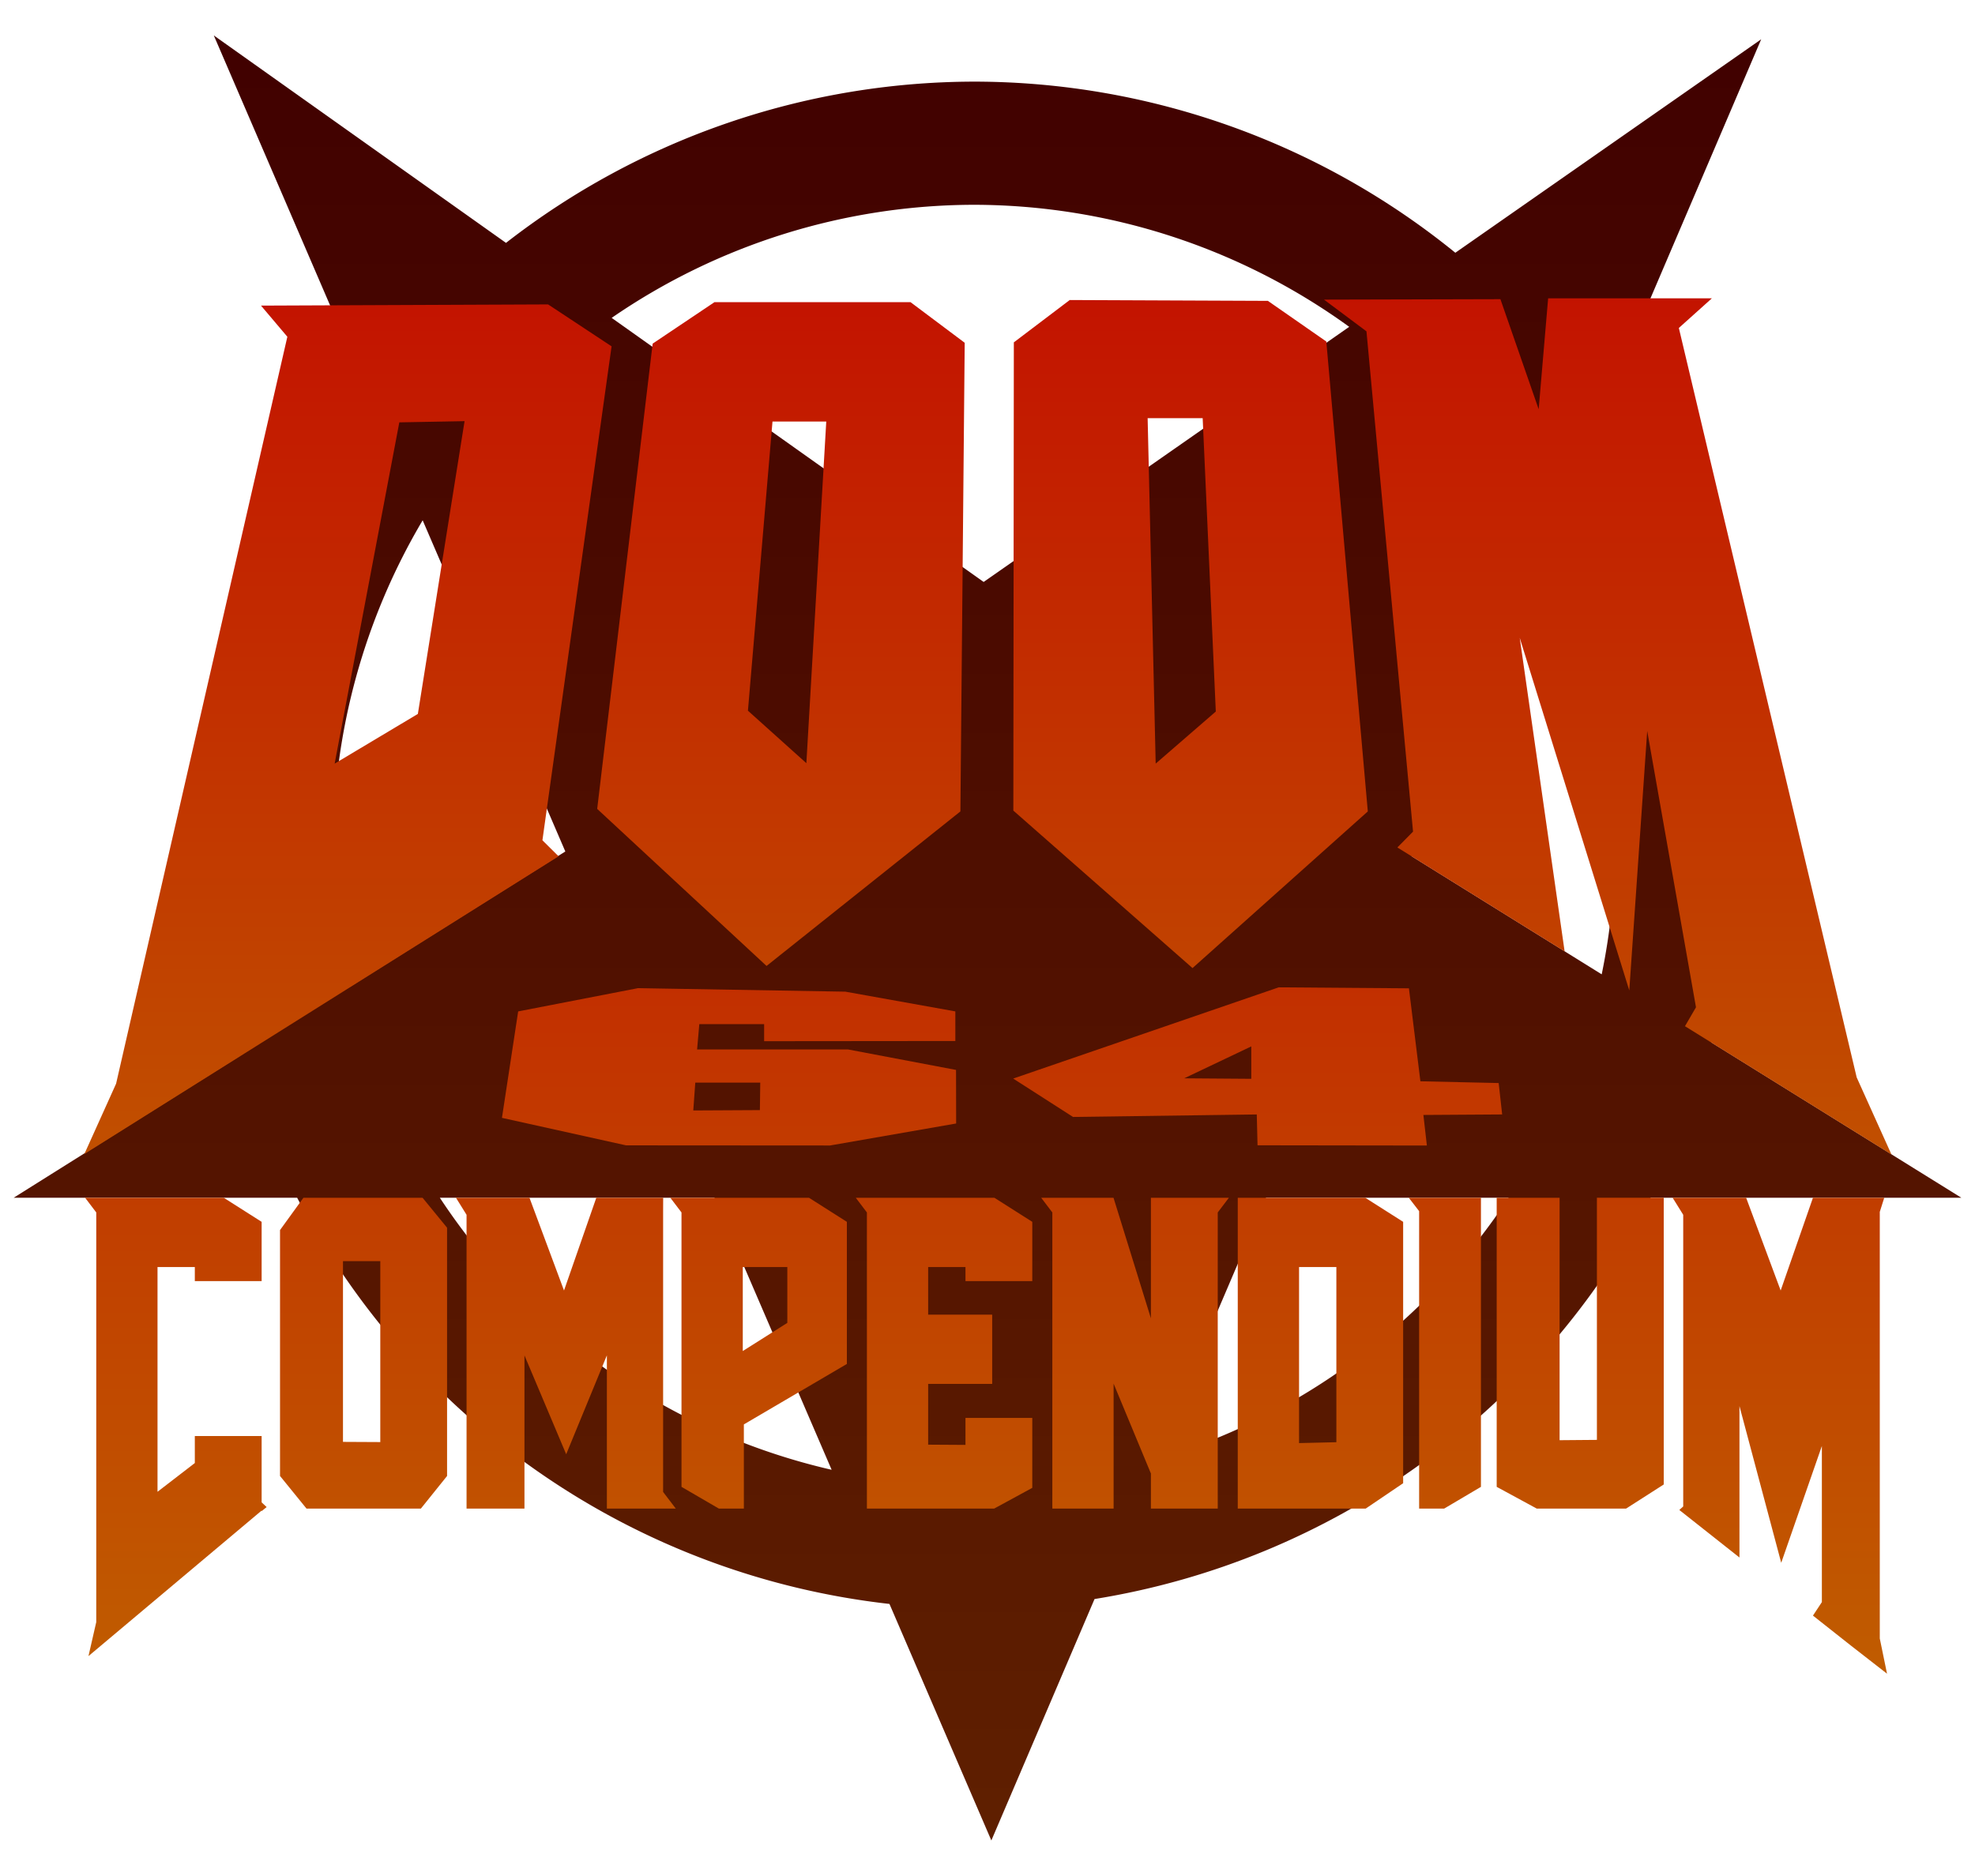 <svg version="1.1" viewBox="0 0 200 190" xmlns="http://www.w3.org/2000/svg" xmlns:xlink="http://www.w3.org/1999/xlink">
	<defs>
		<linearGradient id="a">
			<stop stop-color="#c06000" offset="0"/>
			<stop stop-color="#c40000" offset="1"/>
		</linearGradient>
		<linearGradient id="d" x1="377.95" x2="377.95" y1="497.85" y2="64.389" gradientTransform="matrix(.265 0 0 .265 2.0566e-6 -5)" gradientUnits="userSpaceOnUse" xlink:href="#a"/>
		<linearGradient id="c" x1="377.95" x2="377.95" y1="623.62" y2="153.43" gradientTransform="matrix(.318 0 0 .318 -20.242 -21.178)" gradientUnits="userSpaceOnUse" xlink:href="#a"/>
		<linearGradient id="b" x1="377.95" x2="377.95" y1="623.62" y2="132.28" gradientTransform="matrix(.265 0 0 .265 2.0566e-6 -1.407)" gradientUnits="userSpaceOnUse" xlink:href="#a"/>
		<linearGradient id="e" x1="100" x2="100" y1="287" y2="97" gradientUnits="userSpaceOnUse">
			<stop stop-color="#602000" offset="0"/>
			<stop stop-color="#400000" offset="1"/>
		</linearGradient>
	</defs>
	<g transform="translate(0,-97)">
		<path d="m21.652 100.59 15.283 35.483a77.373 77.373 0 0 0-15.672 46.568 77.373 77.373 0 0 0 3.072 21.259l-22.951 14.407h28.709a77.373 77.373 0 0 0 59.979 41.138l10.318 23.956 10.449-24.451a77.373 77.373 0 0 0 56.317-40.644h31.461l-25.342-15.745a77.373 77.373 0 0 0 2.734-19.921 77.373 77.373 0 0 0-13.754-44.004l16.093-37.657-30.972 21.619a77.373 77.373 0 0 0-48.741-17.331 77.373 77.373 0 0 0-47.394 16.332zm76.897 17.151a64.9 64.9 0 0 1 0.087 0 64.9 64.9 0 0 1 37.993 12.36l-37.018 25.839-37.67-26.746a64.9 64.9 0 0 1 36.609-11.453zm-55.747 31.955 14.447 33.542-21.843 13.712a64.9 64.9 0 0 1-1.67-14.31 64.9 64.9 0 0 1 9.066-32.945zm113.42 3.062a64.9 64.9 0 0 1 7.315 29.883 64.9 64.9 0 0 1-1.339 13.038l-19.216-11.94zm-111.68 65.549h27.808l11.867 27.552a64.9 64.9 0 0 1-39.676-27.552zm83.663 0h24.566a64.9 64.9 0 0 1-35.928 26.587z" fill="url(#e)" style="paint-order:stroke fill markers"/>
	</g>
	<g transform="translate(0 -1.36)">
		<path d="m8.621 122.67 1.127 1.486v41.486l-0.789 3.447 17.536-14.74v0.06l0.507-0.416-0.507-0.475v-6.716h-6.766v2.733l-3.778 2.912v-22.763h3.778v1.426h6.766v-6.003l-3.834-2.437zm22.104 0-2.368 3.27v24.906l2.683 3.304h11.579l2.654-3.304v-25.145l-2.481-3.031zm15.45 0 1.071 1.724v29.756h5.864v-15.515l4.226 10.009 4.12-10.013v15.519h6.98l-1.285-1.685v-28.368l0.006-1.426h-6.772l-3.27 9.39-3.497-9.39zm21.709 0 1.128 1.486v27.791l3.784 2.202h2.531v-8.526l10.432-6.122v-14.394l-3.834-2.437zm18.777 0 1.127 1.486v29.994h12.884l3.863-2.101v-7.083h-6.766v2.733l-3.778-0.024v-6.157h6.484v-7.013h-6.484v-4.821h3.778v1.426h6.766v-6.003l-3.834-2.436zm18.777 0 1.128 1.486v29.777l4e-3 0.217h6.2v-12.656l3.778 9.103v3.554h6.767v-29.994l1.128-1.486h-7.895v12.212l-3.778-12.184v-0.028zm19.905 0v31.48h12.954l3.794-2.57v-26.473l-3.835-2.437zm17.322 0 1.045 1.354v30.126h2.533l3.726-2.202v-29.277zm8.899 0v29.277l4.057 2.202h9.047l3.812-2.441v-29.039h-6.767v24.522l-3.778 0.031v-24.552zm17.818 0 1.071 1.724v29.538l-0.395 0.357 6.09 4.814v-15.334l4.229 15.869 4.116-11.827v15.809l-0.902 1.367 3.835 3.031 3.665 2.853-0.733-3.566v-43.208l0.451-1.427h-7.218l-3.27 9.391-3.496-9.391zm-134.65 6.419h3.778v18.323l-3.778-0.019zm40.486 0.594h4.511v5.657l-4.511 2.853zm56.332 0h3.778v17.743l-3.778 0.089z" fill="url(#c)" fill-rule="evenodd" style="paint-order:stroke fill markers"/>
	</g>
	<g transform="translate(0 2.475)">
		<path d="m129.49 97.522-26.888 9.239 6.059 3.888 18.608-0.253 0.076 3.123 17.149 0.024-0.353-3.097 7.977-0.051-0.353-3.181-7.927-0.177-1.162-9.416zm-64.878 0.082-12.139 2.356-1.642 10.781 12.567 2.785 20.661 0.013 12.766-2.227-0.011-5.426-10.924-2.071h-15.298l0.225-2.57h6.563v1.731l19.363-0.018v-2.999l-11.139-1.999zm62.101 5.9v3.282l-6.794-0.05zm-56.304 3.667h6.578l-0.036 2.785-6.745 0.036z" fill="url(#b)" fill-rule="evenodd" style="paint-order:stroke fill markers"/>
	</g>
	<g transform="matrix(1.201 0 0 1.201 -20.242 -11.86)">
		<path d="m147.39 35.033-0.798 9.353-3.226-9.282-14.873 0.038 3.579 2.675 3.927 42.187-1.321 1.337 14.101 8.762-3.784-26.438 9.237 29.733 1.512-21.878 4.112 23.298-0.928 1.596 17.406 10.811-2.928-6.494-14.995-63.199 2.785-2.499zm-40.339 0.143-4.712 3.57-0.042 39.485 15.108 13.281 14.78-13.21-3.499-39.628-4.927-3.428zm-29.953 0.179-5.213 3.498-4.677 39.235 14.28 13.245 16.345-13.031 0.363-39.521-4.57-3.427zm-14.029 0.191-24.208 0.101 2.222 2.626-14.44 62.988-2.676 5.932 39.986-25.107-1.363-1.352 5.831-41.653zm50.551 9.591h4.641l1.107 24.741-5.069 4.391zm-57.595 0.254-3.938 24.689-7.016 4.191 5.453-28.779zm25.964 0.032h4.534l-1.678 28.811-4.927-4.427z" fill="url(#d)" fill-rule="evenodd" style="paint-order:stroke fill markers"/>
	</g>
</svg>
